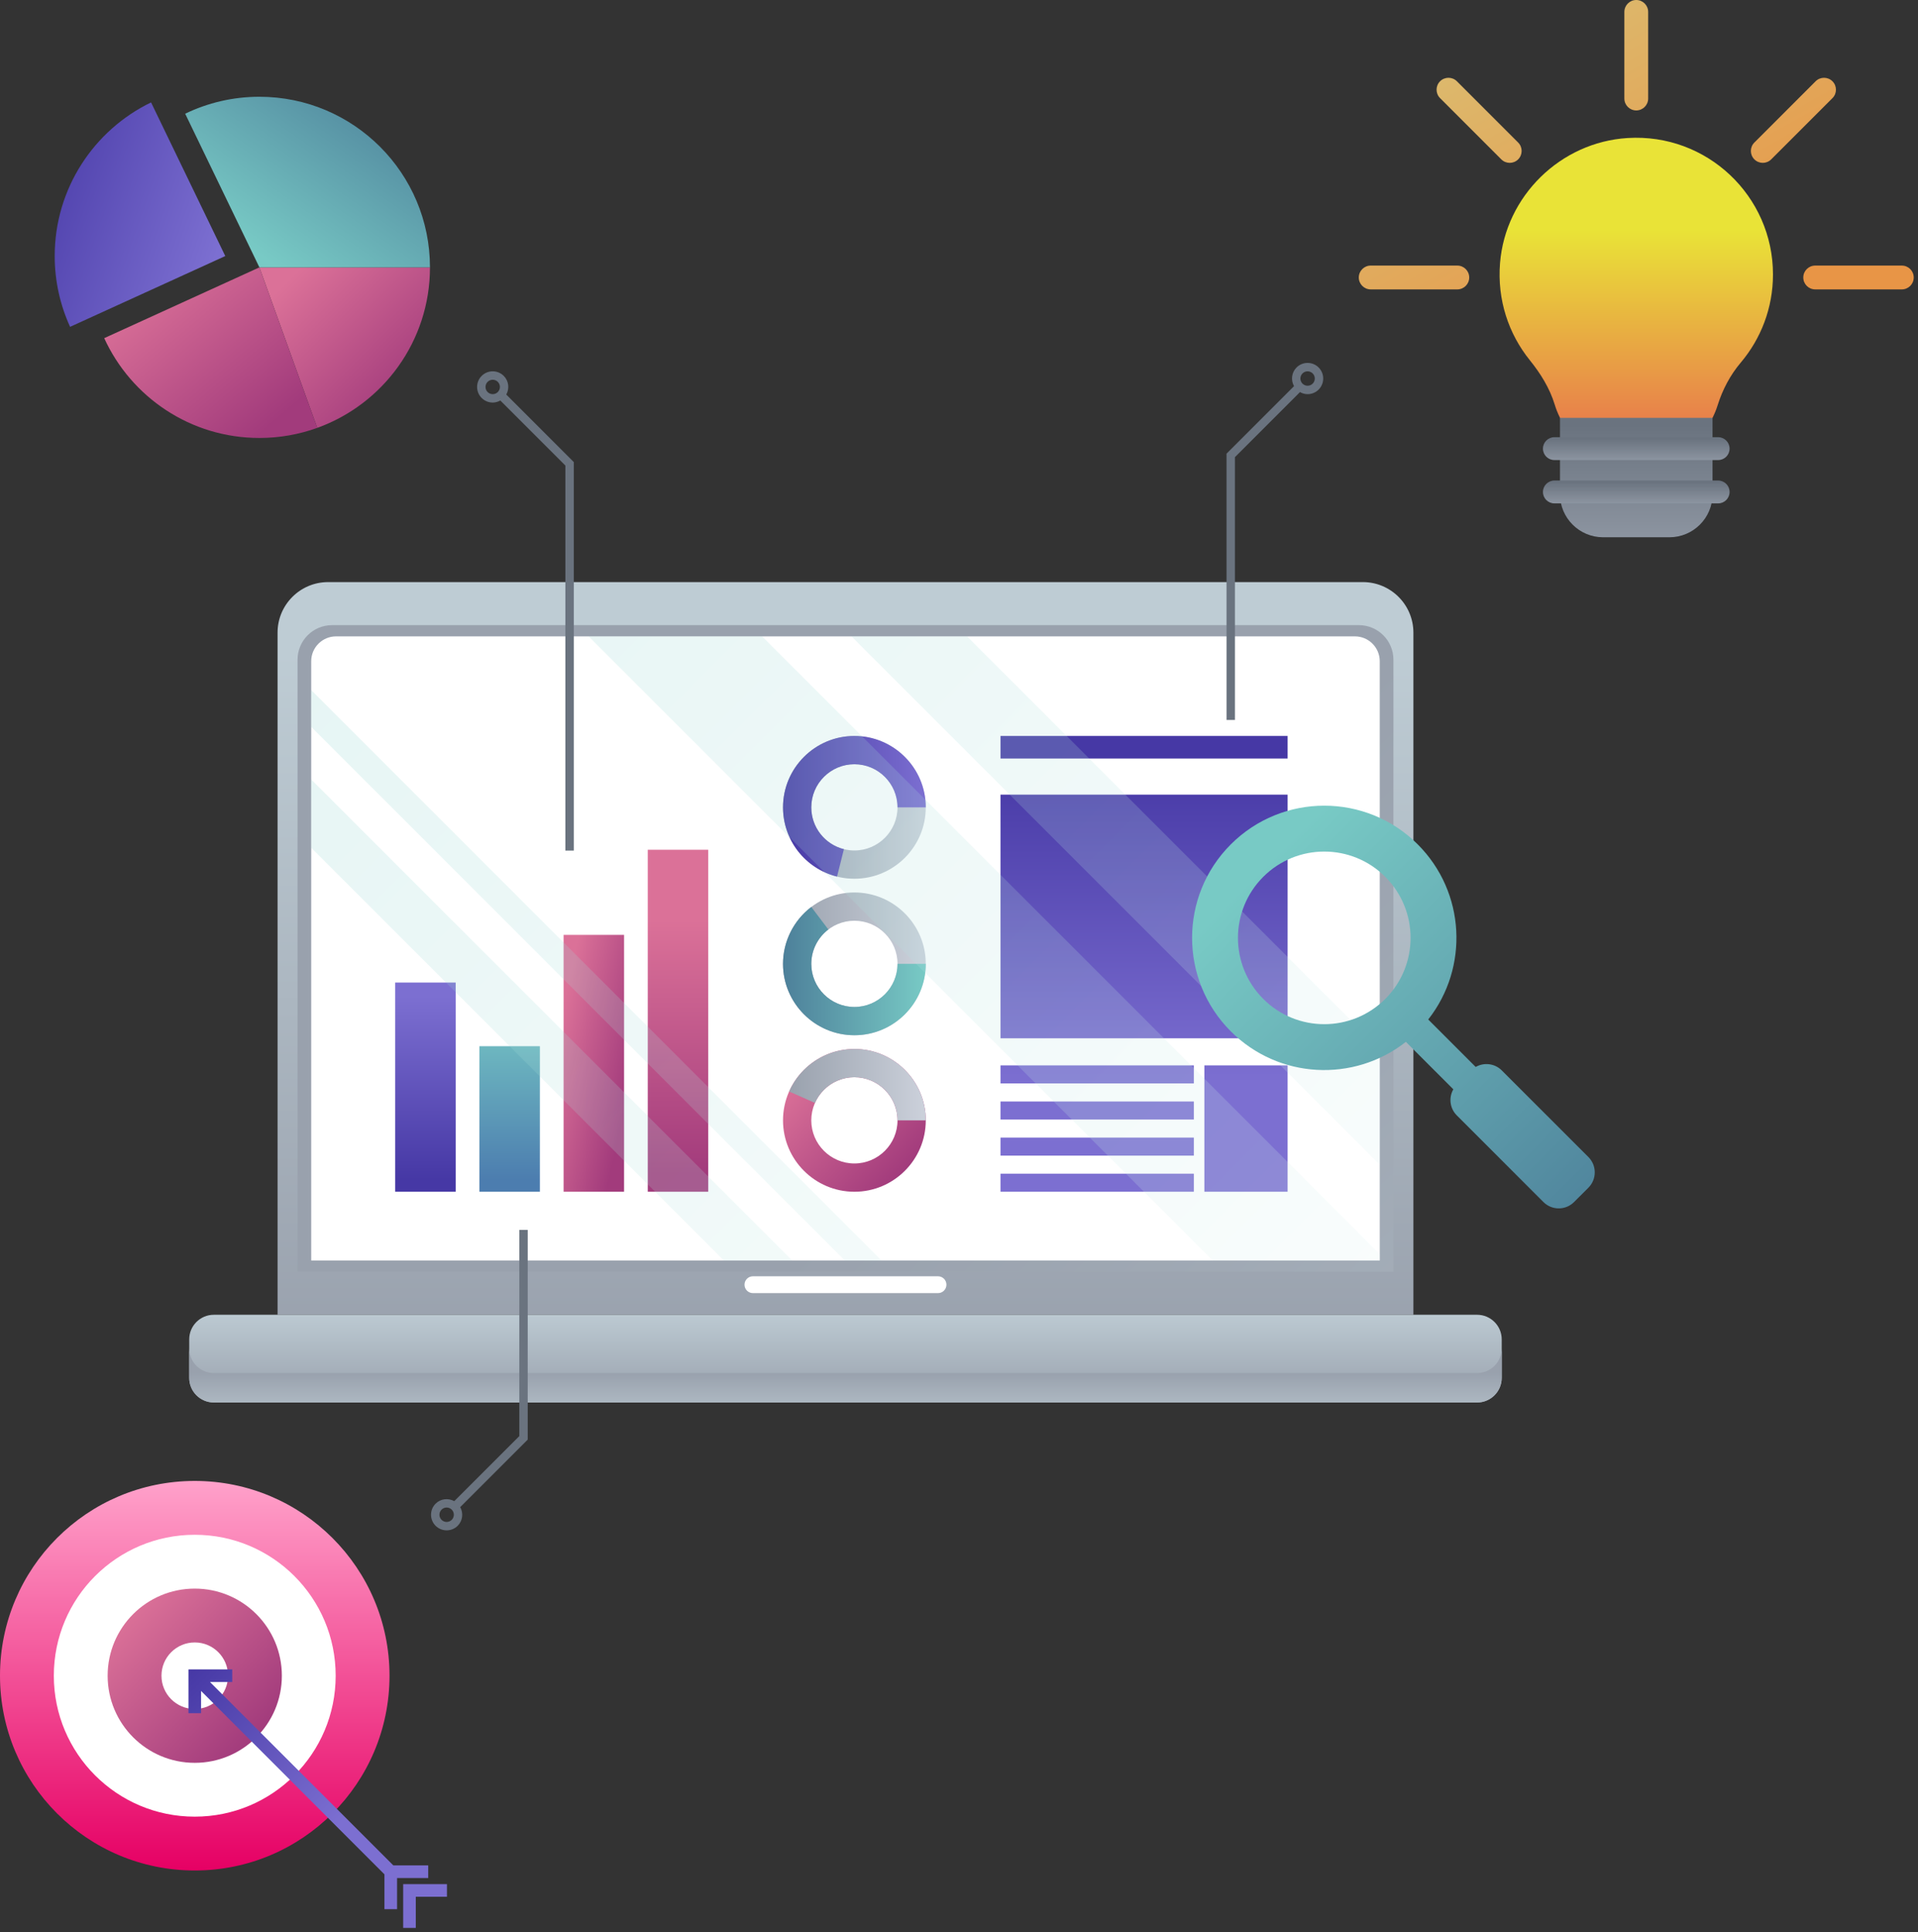 <svg width="409" height="412" viewBox="0 0 409 412" fill="none" xmlns="http://www.w3.org/2000/svg">
<rect x="0" y="0" width="409" height="412" fill="#333333" stroke="none"/>
<path d="M301.397 280.338H59.188V134.897C59.188 128.942 64.015 124.115 69.969 124.115H290.615C296.57 124.115 301.397 128.942 301.397 134.897V280.338Z" fill="url(#paint0_linear_137_6417)"/>
<path d="M63.449 140.665V271.16H297.137V140.665C297.137 136.594 293.837 133.294 289.766 133.294H70.82C66.75 133.293 63.449 136.594 63.449 140.665Z" fill="url(#paint1_linear_137_6417)"/>
<path d="M66.363 268.766V140.988C66.363 138.061 68.736 135.688 71.663 135.688H288.921C291.848 135.688 294.221 138.061 294.221 140.988V268.766" fill="white"/>
<path d="M40.348 285.591V293.791C40.348 296.692 42.7 299.045 45.601 299.045H314.98C317.881 299.045 320.233 296.692 320.233 293.791V285.591C320.233 282.69 317.881 280.338 314.98 280.338H45.602C42.7 280.338 40.348 282.69 40.348 285.591Z" fill="url(#paint2_linear_137_6417)"/>
<path d="M314.98 292.765H45.601C42.7 292.765 40.348 290.413 40.348 287.511V293.79C40.348 296.691 42.7 299.044 45.601 299.044H314.98C317.881 299.044 320.233 296.692 320.233 293.79V287.511C320.233 290.413 317.881 292.765 314.98 292.765Z" fill="url(#paint3_linear_137_6417)"/>
<path d="M200.027 275.721H160.556C159.565 275.721 158.762 274.917 158.762 273.926C158.762 272.935 159.565 272.132 160.556 272.132H200.027C201.018 272.132 201.821 272.935 201.821 273.926C201.821 274.918 201.018 275.721 200.027 275.721Z" fill="white"/>
<path d="M274.573 156.924H213.355V161.735H274.573V156.924Z" fill="url(#paint4_linear_137_6417)"/>
<path d="M254.583 227.163H213.355V231.012H254.583V227.163Z" fill="url(#paint5_linear_137_6417)"/>
<path d="M254.583 234.86H213.355V238.709H254.583V234.86Z" fill="url(#paint6_linear_137_6417)"/>
<path d="M254.583 242.558H213.355V246.407H254.583V242.558Z" fill="url(#paint7_linear_137_6417)"/>
<path d="M254.583 250.256H213.355V254.104H254.583V250.256Z" fill="url(#paint8_linear_137_6417)"/>
<path d="M274.573 169.432H213.355V221.39H274.573V169.432Z" fill="url(#paint9_linear_137_6417)"/>
<path d="M274.572 227.163H256.824V254.104H274.572V227.163Z" fill="url(#paint10_linear_137_6417)"/>
<path d="M97.171 209.498H84.273V254.105H97.171V209.498Z" fill="url(#paint11_linear_137_6417)"/>
<path d="M115.125 223.072H102.227V254.105H115.125V223.072Z" fill="url(#paint12_linear_137_6417)"/>
<path d="M133.078 199.335H120.18V254.105H133.078V199.335Z" fill="url(#paint13_linear_137_6417)"/>
<path d="M151.031 181.186H138.133V254.105H151.031V181.186Z" fill="url(#paint14_linear_137_6417)"/>
<path d="M182.194 187.367C173.801 187.367 166.973 180.539 166.973 172.146C166.973 163.753 173.801 156.925 182.194 156.925C190.587 156.925 197.416 163.753 197.416 172.146C197.416 180.539 190.587 187.367 182.194 187.367ZM182.194 162.952C177.125 162.952 173 167.077 173 172.146C173 177.216 177.125 181.34 182.194 181.34C187.264 181.34 191.388 177.215 191.388 172.146C191.388 167.077 187.264 162.952 182.194 162.952Z" fill="url(#paint15_linear_137_6417)"/>
<path d="M178.492 186.91C171.71 185.209 166.973 179.138 166.973 172.146C166.973 163.753 173.801 156.925 182.194 156.925C190.587 156.925 197.416 163.753 197.416 172.146H191.388C191.388 167.077 187.264 162.952 182.194 162.952C177.125 162.952 173 167.077 173 172.146C173 176.369 175.861 180.037 179.958 181.064L178.492 186.91Z" fill="url(#paint16_linear_137_6417)"/>
<path d="M182.194 220.736C173.801 220.736 166.973 213.907 166.973 205.514C166.973 197.121 173.801 190.294 182.194 190.294C190.587 190.294 197.416 197.122 197.416 205.514C197.416 213.908 190.587 220.736 182.194 220.736ZM182.194 196.321C177.125 196.321 173 200.446 173 205.515C173 210.585 177.125 214.709 182.194 214.709C187.264 214.709 191.388 210.585 191.388 205.515C191.388 200.446 187.264 196.321 182.194 196.321Z" fill="url(#paint17_linear_137_6417)"/>
<path d="M182.194 220.736C173.801 220.736 166.973 213.907 166.973 205.514C166.973 200.778 169.226 196.242 173.002 193.382L176.641 198.186C174.361 199.914 173 202.653 173 205.514C173 210.584 177.125 214.708 182.194 214.708C187.264 214.708 191.388 210.584 191.388 205.514H197.416C197.416 213.908 190.587 220.736 182.194 220.736Z" fill="url(#paint18_linear_137_6417)"/>
<path d="M182.194 254.105C173.801 254.105 166.973 247.277 166.973 238.884C166.973 230.49 173.801 223.663 182.194 223.663C190.587 223.663 197.416 230.491 197.416 238.884C197.416 247.277 190.587 254.105 182.194 254.105ZM182.194 229.689C177.125 229.689 173 233.814 173 238.884C173 243.953 177.125 248.078 182.194 248.078C187.264 248.078 191.388 243.953 191.388 238.884C191.388 233.814 187.264 229.689 182.194 229.689Z" fill="url(#paint19_linear_137_6417)"/>
<path d="M197.418 238.884H191.39C191.39 233.814 187.265 229.689 182.196 229.689C178.558 229.689 175.257 231.84 173.786 235.167L168.273 232.73C170.708 227.222 176.173 223.663 182.196 223.663C190.589 223.663 197.418 230.49 197.418 238.884Z" fill="url(#paint20_linear_137_6417)"/>
<g opacity="0.2">
<path d="M154.366 268.765H168.936L66.363 166.192V180.763L154.366 268.765Z" fill="url(#paint21_linear_137_6417)"/>
<path d="M66.363 147.139V154.985L180.144 268.766H187.99L66.363 147.139Z" fill="url(#paint22_linear_137_6417)"/>
<path d="M258.601 268.766H294.222V267.401L162.509 135.688H125.523L258.601 268.766Z" fill="url(#paint23_linear_137_6417)"/>
<path d="M206.219 135.688H181.562L294.222 248.348V223.691L206.219 135.688Z" fill="url(#paint24_linear_137_6417)"/>
</g>
<path d="M107.423 80.15C106.124 78.85 104.01 78.851 102.713 80.15C101.414 81.449 101.414 83.561 102.713 84.86C103.362 85.51 104.215 85.835 105.068 85.835C105.631 85.835 106.188 85.679 106.691 85.397L120.562 99.267V181.368H122.356V98.524L107.959 84.127C108.671 82.86 108.501 81.227 107.423 80.15ZM103.981 83.592C103.382 82.993 103.382 82.017 103.981 81.418C104.281 81.119 104.674 80.969 105.068 80.969C105.461 80.969 105.855 81.119 106.155 81.418C106.754 82.017 106.754 82.993 106.155 83.592C105.555 84.191 104.58 84.19 103.981 83.592Z" fill="#6A737F"/>
<path d="M110.738 306.211L96.867 320.083C95.598 319.372 93.966 319.542 92.888 320.619C91.589 321.917 91.589 324.032 92.888 325.33C93.538 325.979 94.391 326.304 95.244 326.304C96.097 326.304 96.95 325.979 97.6 325.33C98.677 324.252 98.847 322.62 98.136 321.351L112.532 306.955V262.235H110.738V306.211ZM96.331 324.061C95.732 324.66 94.757 324.661 94.158 324.061C93.558 323.462 93.558 322.487 94.158 321.888C94.457 321.588 94.851 321.438 95.244 321.438C95.638 321.438 96.032 321.588 96.331 321.888C96.93 322.487 96.93 323.462 96.331 324.061Z" fill="#6A737F"/>
<path d="M281.19 78.356C279.892 77.057 277.778 77.058 276.48 78.356C275.401 79.433 275.232 81.066 275.943 82.334L261.547 96.73V153.509H263.341V97.474L277.212 83.604C277.716 83.886 278.273 84.041 278.835 84.041C279.687 84.041 280.541 83.717 281.19 83.067C282.489 81.767 282.489 79.654 281.19 78.356ZM279.922 81.798C279.321 82.398 278.346 82.396 277.748 81.798C277.149 81.198 277.149 80.223 277.748 79.624C278.048 79.325 278.441 79.175 278.835 79.175C279.229 79.175 279.622 79.325 279.922 79.624C280.52 80.223 280.52 81.198 279.922 81.798Z" fill="#6A737F"/>
<path d="M41.53 398.829C64.466 398.829 83.06 380.236 83.06 357.299C83.06 334.363 64.466 315.769 41.53 315.769C18.594 315.769 0 334.363 0 357.299C0 380.236 18.594 398.829 41.53 398.829Z" fill="url(#paint25_linear_137_6417)"/>
<path d="M41.529 387.351C58.126 387.351 71.58 373.896 71.58 357.299C71.58 340.702 58.126 327.247 41.529 327.247C24.931 327.247 11.477 340.702 11.477 357.299C11.477 373.896 24.931 387.351 41.529 387.351Z" fill="white"/>
<path d="M41.528 375.874C51.786 375.874 60.103 367.558 60.103 357.299C60.103 347.04 51.786 338.724 41.528 338.724C31.269 338.724 22.953 347.04 22.953 357.299C22.953 367.558 31.269 375.874 41.528 375.874Z" fill="url(#paint26_linear_137_6417)"/>
<path d="M41.53 364.396C45.45 364.396 48.627 361.219 48.627 357.299C48.627 353.38 45.45 350.203 41.53 350.203C37.611 350.203 34.434 353.38 34.434 357.299C34.434 361.219 37.611 364.396 41.53 364.396Z" fill="white"/>
<path d="M91.315 400.437H84.671V407.082H81.979V399.648L42.879 360.548V365.291H40.188V355.954H49.523V358.645H44.781L83.882 397.746H91.315V400.437ZM85.974 401.74V411.076H88.665V404.432H95.31V401.74H85.974Z" fill="url(#paint27_linear_137_6417)"/>
<path d="M302.324 180.043C291.316 169.035 273.468 169.035 262.459 180.043C251.451 191.051 251.451 208.899 262.459 219.908C272.66 230.108 288.731 230.849 299.793 222.145L309.913 232.266C308.901 234.031 309.144 236.319 310.652 237.828L329.124 256.301C330.928 258.106 333.854 258.106 335.658 256.301L338.717 253.243C340.521 251.439 340.521 248.512 338.717 246.708L320.244 228.236C318.736 226.728 316.447 226.485 314.681 227.498L304.561 217.377C313.266 206.314 312.525 190.243 302.324 180.043ZM269.378 212.988C262.191 205.801 262.191 194.149 269.378 186.963C276.566 179.775 288.218 179.775 295.404 186.963C302.591 194.15 302.591 205.802 295.404 212.988C288.218 220.175 276.566 220.175 269.378 212.988Z" fill="url(#paint28_linear_137_6417)"/>
<path d="M378.076 58.523C378.076 41.808 364.008 28.378 347.066 29.429C332.769 30.316 321.042 41.795 319.874 56.071C319.23 63.943 321.72 71.224 326.228 76.809C328.516 79.644 330.46 82.765 331.525 86.249C333.804 93.701 340.726 99.122 348.925 99.122C357.076 99.122 363.965 93.764 366.284 86.379C367.32 83.079 368.957 79.971 371.191 77.33C375.485 72.254 378.076 65.693 378.076 58.523Z" fill="url(#paint29_linear_137_6417)"/>
<path d="M355.992 114.557H341.851C336.773 114.557 332.656 110.441 332.656 105.362V89.097H365.186V105.362C365.187 110.441 361.07 114.557 355.992 114.557Z" fill="url(#paint30_linear_137_6417)"/>
<path d="M366.386 98.093H331.46C330.114 98.093 329.023 97.002 329.023 95.657C329.023 94.311 330.114 93.22 331.46 93.22H366.386C367.731 93.22 368.822 94.311 368.822 95.657C368.823 97.002 367.731 98.093 366.386 98.093Z" fill="url(#paint31_linear_137_6417)"/>
<path d="M366.386 107.333H331.46C330.114 107.333 329.023 106.242 329.023 104.896C329.023 103.551 330.114 102.46 331.46 102.46H366.386C367.731 102.46 368.822 103.551 368.822 104.896C368.823 106.242 367.731 107.333 366.386 107.333Z" fill="url(#paint32_linear_137_6417)"/>
<path d="M348.921 23.549C347.519 23.549 346.382 22.413 346.382 21.009V2.54C346.382 1.138 347.519 9.15527e-05 348.921 9.15527e-05C350.323 9.15527e-05 351.461 1.138 351.461 2.54V21.009C351.461 22.413 350.323 23.549 348.921 23.549ZM323.735 30.39L310.675 17.33C309.683 16.338 308.075 16.338 307.083 17.33C306.09 18.322 306.09 19.93 307.083 20.922L320.143 33.982C321.135 34.973 322.743 34.973 323.735 33.982C324.726 32.99 324.726 31.381 323.735 30.39ZM310.763 56.628H292.294C290.891 56.628 289.754 57.764 289.754 59.167C289.754 60.57 290.89 61.707 292.294 61.707H310.763C312.165 61.707 313.303 60.57 313.303 59.167C313.303 57.765 312.165 56.628 310.763 56.628ZM405.549 56.628H387.079C385.676 56.628 384.539 57.764 384.539 59.167C384.539 60.57 385.677 61.707 387.079 61.707H405.549C406.952 61.707 408.089 60.57 408.089 59.167C408.089 57.765 406.951 56.628 405.549 56.628ZM387.167 17.33L374.107 30.39C373.114 31.382 373.114 32.99 374.107 33.982C375.099 34.973 376.706 34.973 377.698 33.982L390.759 20.922C391.751 19.93 391.751 18.322 390.759 17.33C389.767 16.338 388.159 16.338 387.167 17.33Z" fill="url(#paint33_linear_137_6417)"/>
<path d="M67.654 91.233C81.67 86.179 91.691 72.766 91.691 57.008H55.316L67.654 91.233Z" fill="url(#paint34_linear_137_6417)"/>
<path d="M55.315 20.633C49.642 20.633 44.273 21.933 39.488 24.248L55.315 57.007H91.689C91.689 36.918 75.403 20.633 55.315 20.633Z" fill="url(#paint35_linear_137_6417)"/>
<path d="M55.317 93.383C59.648 93.383 63.802 92.622 67.655 91.233L55.317 57.008L22.223 72.102C27.958 84.654 40.614 93.383 55.317 93.383Z" fill="url(#paint36_linear_137_6417)"/>
<path d="M11.664 54.595C11.664 59.982 12.845 65.09 14.946 69.689L48.039 54.595L32.213 21.836C20.053 27.722 11.664 40.178 11.664 54.595Z" fill="url(#paint37_linear_137_6417)"/>
<defs>
<linearGradient id="paint0_linear_137_6417" x1="180.293" y1="286.767" x2="180.293" y2="138.948" gradientUnits="userSpaceOnUse">
<stop stop-color="#99A1AD"/>
<stop offset="1" stop-color="#BECCD4"/>
</linearGradient>
<linearGradient id="paint1_linear_137_6417" x1="205.748" y1="229.84" x2="458.35" y2="482.442" gradientUnits="userSpaceOnUse">
<stop stop-color="#99A1AD"/>
<stop offset="1" stop-color="#BECCD4"/>
</linearGradient>
<linearGradient id="paint2_linear_137_6417" x1="180.291" y1="298.918" x2="180.291" y2="279.058" gradientUnits="userSpaceOnUse">
<stop stop-color="#99A1AD"/>
<stop offset="1" stop-color="#BECCD4"/>
</linearGradient>
<linearGradient id="paint3_linear_137_6417" x1="180.29" y1="292.768" x2="180.29" y2="304.85" gradientUnits="userSpaceOnUse">
<stop stop-color="#99A1AD"/>
<stop offset="1" stop-color="#BECCD4"/>
</linearGradient>
<linearGradient id="paint4_linear_137_6417" x1="243.964" y1="161.994" x2="243.964" y2="230.958" gradientUnits="userSpaceOnUse">
<stop stop-color="#4638A5"/>
<stop offset="1" stop-color="#7C6FD1"/>
</linearGradient>
<linearGradient id="paint5_linear_137_6417" x1="233.97" y1="161.994" x2="233.97" y2="230.957" gradientUnits="userSpaceOnUse">
<stop stop-color="#4638A5"/>
<stop offset="1" stop-color="#7C6FD1"/>
</linearGradient>
<linearGradient id="paint6_linear_137_6417" x1="233.97" y1="161.993" x2="233.97" y2="230.957" gradientUnits="userSpaceOnUse">
<stop stop-color="#4638A5"/>
<stop offset="1" stop-color="#7C6FD1"/>
</linearGradient>
<linearGradient id="paint7_linear_137_6417" x1="233.97" y1="161.995" x2="233.97" y2="230.958" gradientUnits="userSpaceOnUse">
<stop stop-color="#4638A5"/>
<stop offset="1" stop-color="#7C6FD1"/>
</linearGradient>
<linearGradient id="paint8_linear_137_6417" x1="233.97" y1="161.992" x2="233.97" y2="230.957" gradientUnits="userSpaceOnUse">
<stop stop-color="#4638A5"/>
<stop offset="1" stop-color="#7C6FD1"/>
</linearGradient>
<linearGradient id="paint9_linear_137_6417" x1="243.964" y1="161.994" x2="243.964" y2="230.958" gradientUnits="userSpaceOnUse">
<stop stop-color="#4638A5"/>
<stop offset="1" stop-color="#7C6FD1"/>
</linearGradient>
<linearGradient id="paint10_linear_137_6417" x1="265.698" y1="161.994" x2="265.698" y2="230.958" gradientUnits="userSpaceOnUse">
<stop stop-color="#4638A5"/>
<stop offset="1" stop-color="#7C6FD1"/>
</linearGradient>
<linearGradient id="paint11_linear_137_6417" x1="90.723" y1="251.456" x2="90.723" y2="212.483" gradientUnits="userSpaceOnUse">
<stop stop-color="#4638A5"/>
<stop offset="1" stop-color="#7C6FD1"/>
</linearGradient>
<linearGradient id="paint12_linear_137_6417" x1="108.676" y1="251.54" x2="108.676" y2="213.802" gradientUnits="userSpaceOnUse">
<stop stop-color="#4C7DAF"/>
<stop offset="1" stop-color="#78CAC5"/>
</linearGradient>
<linearGradient id="paint13_linear_137_6417" x1="132.119" y1="241.628" x2="114.806" y2="237.792" gradientUnits="userSpaceOnUse">
<stop stop-color="#A23B7C"/>
<stop offset="1" stop-color="#DB7198"/>
</linearGradient>
<linearGradient id="paint14_linear_137_6417" x1="144.581" y1="250.418" x2="144.581" y2="196.173" gradientUnits="userSpaceOnUse">
<stop stop-color="#A23B7C"/>
<stop offset="1" stop-color="#DB7198"/>
</linearGradient>
<linearGradient id="paint15_linear_137_6417" x1="166.973" y1="172.146" x2="197.415" y2="172.146" gradientUnits="userSpaceOnUse">
<stop stop-color="#99A1AD"/>
<stop offset="1" stop-color="#CCD1DB"/>
</linearGradient>
<linearGradient id="paint16_linear_137_6417" x1="166.973" y1="171.917" x2="197.415" y2="171.917" gradientUnits="userSpaceOnUse">
<stop stop-color="#4638A5"/>
<stop offset="1" stop-color="#7C6FD1"/>
</linearGradient>
<linearGradient id="paint17_linear_137_6417" x1="166.973" y1="205.515" x2="197.416" y2="205.515" gradientUnits="userSpaceOnUse">
<stop stop-color="#99A1AD"/>
<stop offset="1" stop-color="#CCD1DB"/>
</linearGradient>
<linearGradient id="paint18_linear_137_6417" x1="166.973" y1="207.059" x2="197.416" y2="207.059" gradientUnits="userSpaceOnUse">
<stop stop-color="#4D809A"/>
<stop offset="1" stop-color="#78CAC5"/>
</linearGradient>
<linearGradient id="paint19_linear_137_6417" x1="195.154" y1="247.17" x2="172.415" y2="225.775" gradientUnits="userSpaceOnUse">
<stop stop-color="#A23B7C"/>
<stop offset="1" stop-color="#DB7198"/>
</linearGradient>
<linearGradient id="paint20_linear_137_6417" x1="168.274" y1="231.273" x2="197.417" y2="231.273" gradientUnits="userSpaceOnUse">
<stop stop-color="#99A1AD"/>
<stop offset="1" stop-color="#CCD1DB"/>
</linearGradient>
<linearGradient id="paint21_linear_137_6417" x1="286.165" y1="393.279" x2="32.182" y2="139.296" gradientUnits="userSpaceOnUse">
<stop stop-color="white"/>
<stop offset="1" stop-color="#78CAC5"/>
</linearGradient>
<linearGradient id="paint22_linear_137_6417" x1="297.373" y1="382.071" x2="43.389" y2="128.087" gradientUnits="userSpaceOnUse">
<stop stop-color="white"/>
<stop offset="1" stop-color="#78CAC5"/>
</linearGradient>
<linearGradient id="paint23_linear_137_6417" x1="343.888" y1="335.559" x2="89.905" y2="81.576" gradientUnits="userSpaceOnUse">
<stop stop-color="white"/>
<stop offset="1" stop-color="#78CAC5"/>
</linearGradient>
<linearGradient id="paint24_linear_137_6417" x1="368.825" y1="310.622" x2="114.842" y2="56.638" gradientUnits="userSpaceOnUse">
<stop stop-color="white"/>
<stop offset="1" stop-color="#78CAC5"/>
</linearGradient>
<linearGradient id="paint25_linear_137_6417" x1="41.53" y1="398.829" x2="41.53" y2="315.77" gradientUnits="userSpaceOnUse">
<stop stop-color="#E60064"/>
<stop offset="1" stop-color="#FFA1CA"/>
</linearGradient>
<linearGradient id="paint26_linear_137_6417" x1="57.342" y1="367.411" x2="29.594" y2="341.302" gradientUnits="userSpaceOnUse">
<stop stop-color="#A23B7C"/>
<stop offset="1" stop-color="#DB7198"/>
</linearGradient>
<linearGradient id="paint27_linear_137_6417" x1="40.188" y1="355.954" x2="72.768" y2="388.534" gradientUnits="userSpaceOnUse">
<stop stop-color="#4638A5"/>
<stop offset="1" stop-color="#7C6FD1"/>
</linearGradient>
<linearGradient id="paint28_linear_137_6417" x1="344.03" y1="261.613" x2="268.224" y2="185.807" gradientUnits="userSpaceOnUse">
<stop stop-color="#4D809A"/>
<stop offset="1" stop-color="#78CAC5"/>
</linearGradient>
<linearGradient id="paint29_linear_137_6417" x1="348.924" y1="142.272" x2="348.924" y2="49.104" gradientUnits="userSpaceOnUse">
<stop stop-color="#E60064"/>
<stop offset="1" stop-color="#E9E337"/>
</linearGradient>
<linearGradient id="paint30_linear_137_6417" x1="348.922" y1="123.683" x2="348.922" y2="90.82" gradientUnits="userSpaceOnUse">
<stop stop-color="#99A1AD"/>
<stop offset="1" stop-color="#6A737F"/>
</linearGradient>
<linearGradient id="paint31_linear_137_6417" x1="348.923" y1="99.84" x2="348.923" y2="93.55" gradientUnits="userSpaceOnUse">
<stop stop-color="#99A1AD"/>
<stop offset="1" stop-color="#6A737F"/>
</linearGradient>
<linearGradient id="paint32_linear_137_6417" x1="348.923" y1="109.08" x2="348.923" y2="102.789" gradientUnits="userSpaceOnUse">
<stop stop-color="#99A1AD"/>
<stop offset="1" stop-color="#6A737F"/>
</linearGradient>
<linearGradient id="paint33_linear_137_6417" x1="399.296" y1="47.65" x2="360.139" y2="-23.003" gradientUnits="userSpaceOnUse">
<stop stop-color="#E89546"/>
<stop offset="1" stop-color="#DBBD71"/>
</linearGradient>
<linearGradient id="paint34_linear_137_6417" x1="88.988" y1="83.436" x2="63.377" y2="57.824" gradientUnits="userSpaceOnUse">
<stop stop-color="#A23B7C"/>
<stop offset="1" stop-color="#DB7198"/>
</linearGradient>
<linearGradient id="paint35_linear_137_6417" x1="82.087" y1="16.996" x2="55.774" y2="54.687" gradientUnits="userSpaceOnUse">
<stop stop-color="#4D809A"/>
<stop offset="1" stop-color="#78CAC5"/>
</linearGradient>
<linearGradient id="paint36_linear_137_6417" x1="64.279" y1="85.096" x2="37.409" y2="53.52" gradientUnits="userSpaceOnUse">
<stop stop-color="#A23B7C"/>
<stop offset="1" stop-color="#DB7198"/>
</linearGradient>
<linearGradient id="paint37_linear_137_6417" x1="1.347" y1="38.039" x2="46.386" y2="53.684" gradientUnits="userSpaceOnUse">
<stop stop-color="#4638A5"/>
<stop offset="1" stop-color="#7C6FD1"/>
</linearGradient>
</defs>
</svg>
